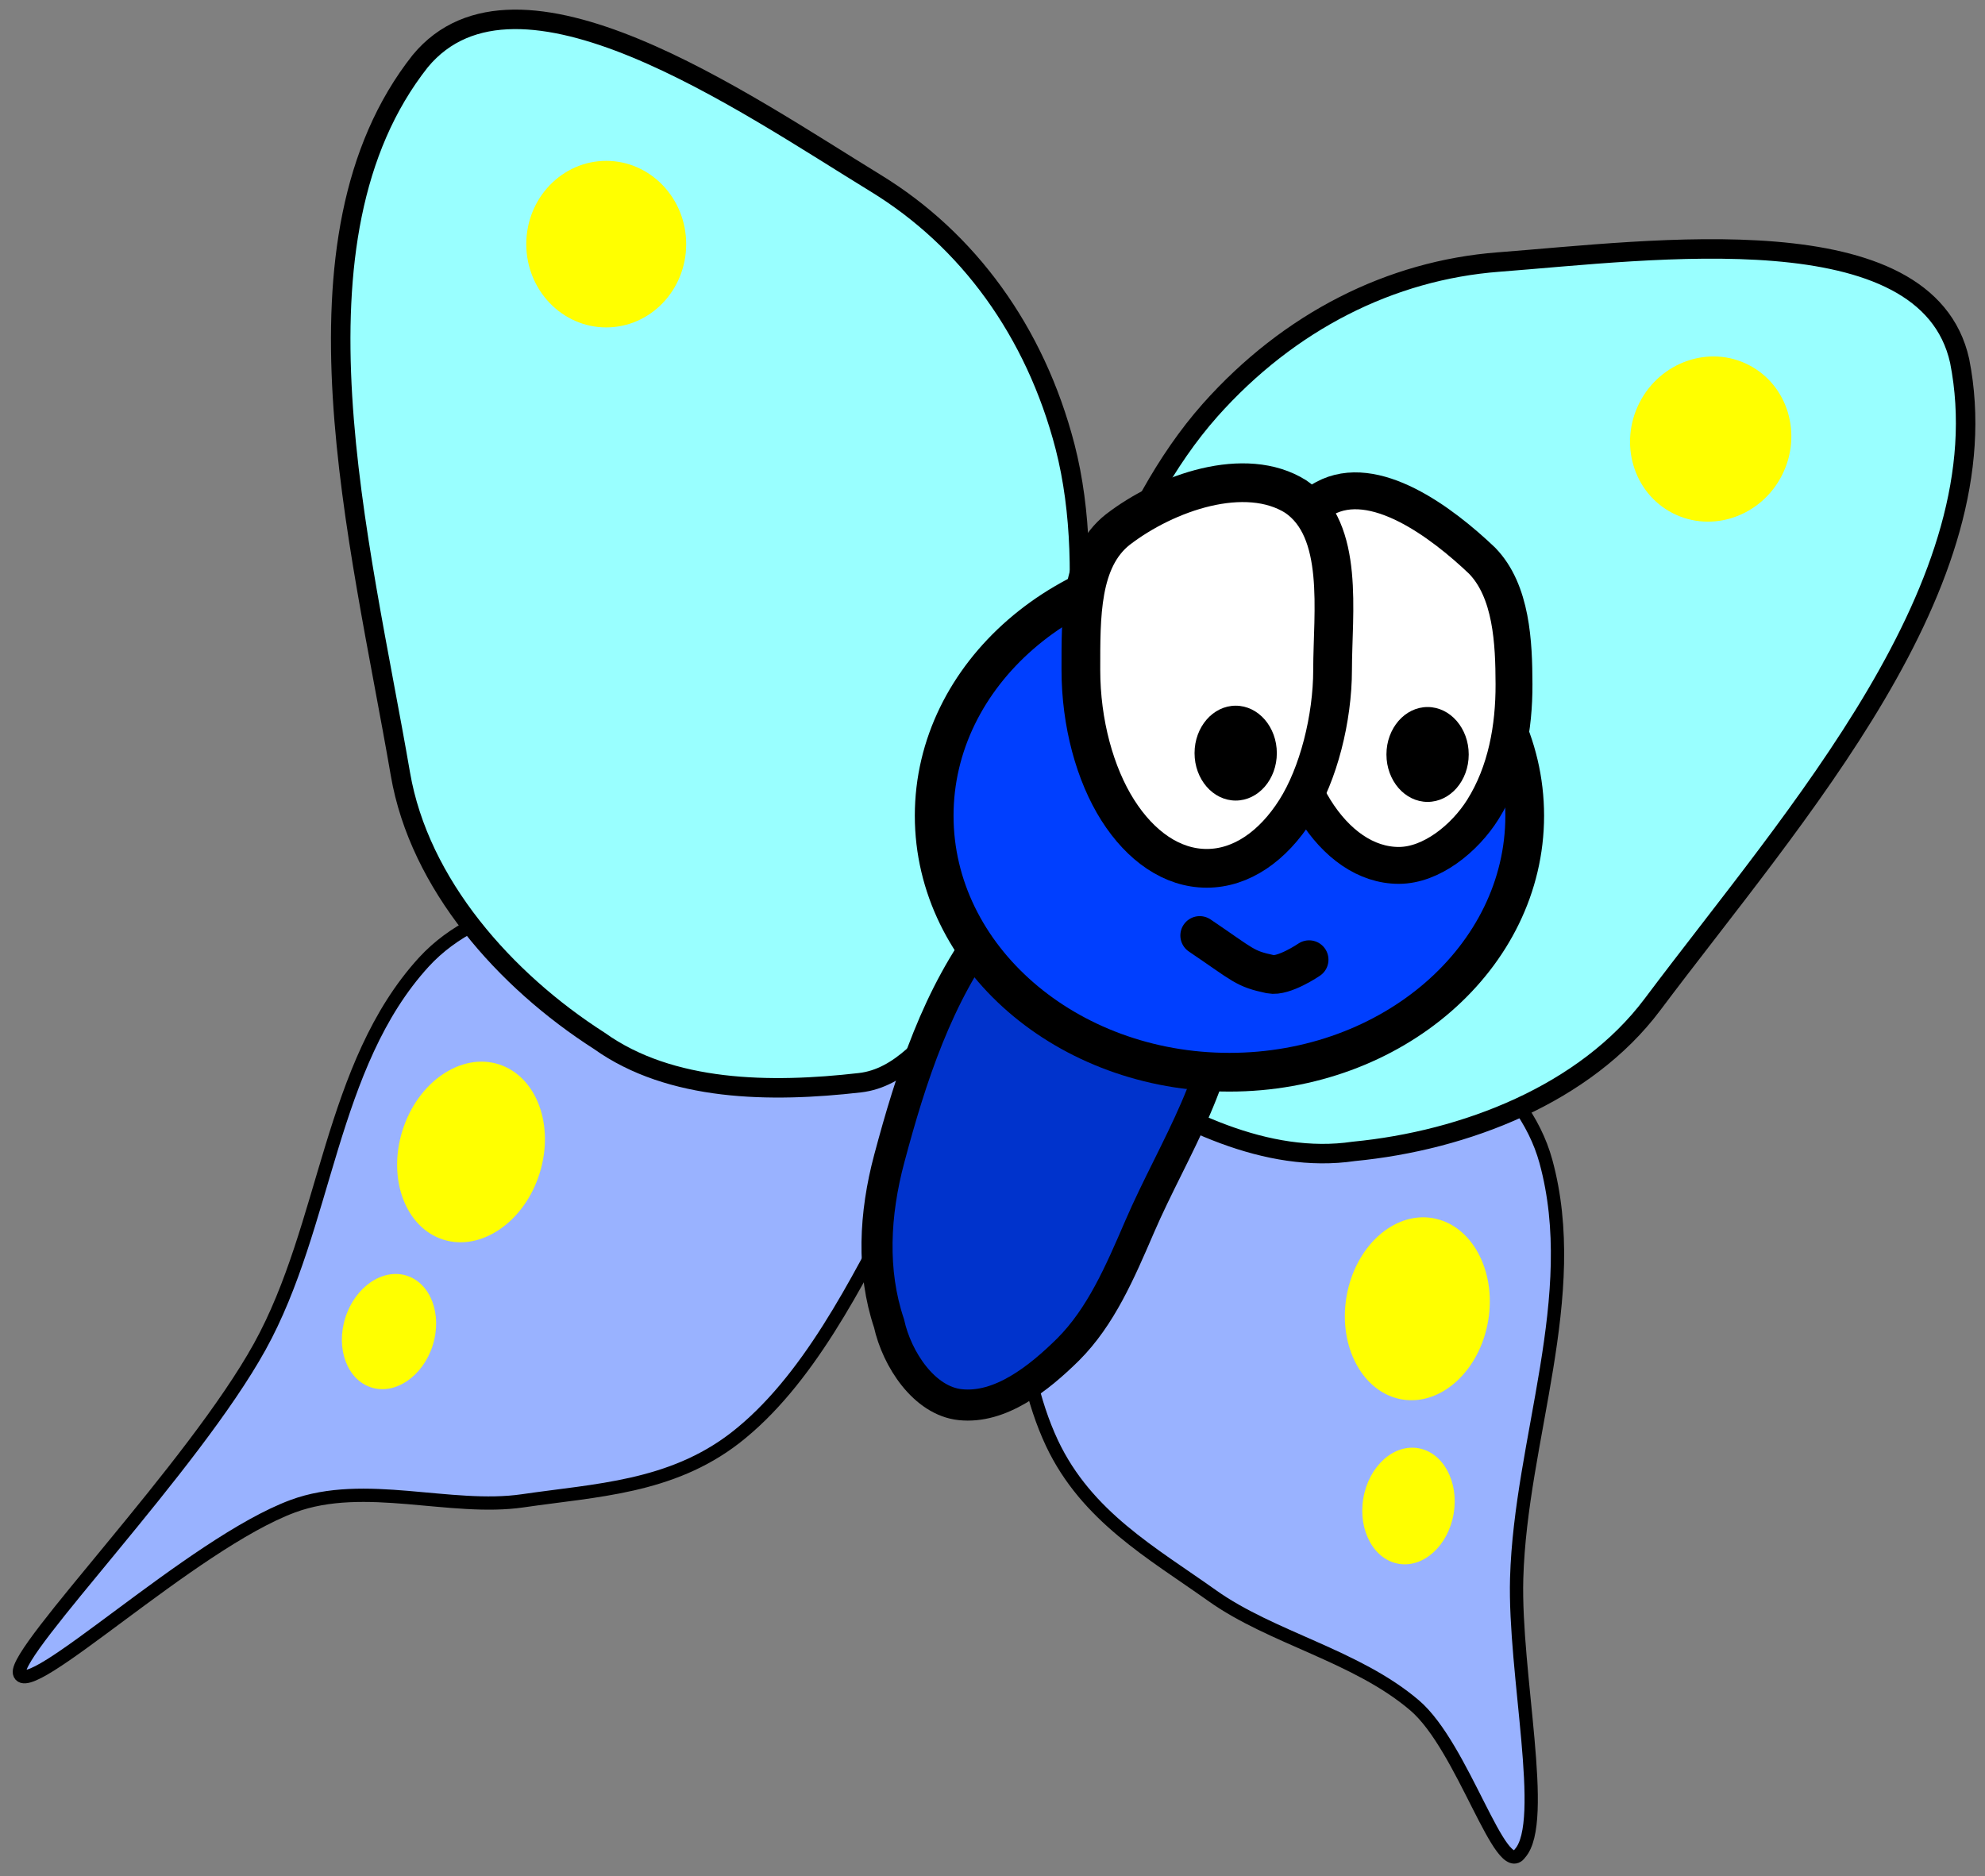 <svg xmlns="http://www.w3.org/2000/svg" xmlns:xlink="http://www.w3.org/1999/xlink" version="1.1" width="74.478" height="70.41" viewBox="0.004 1.464 74.478 70.41">
  <rect x="0.004" y="1.464" width="74.478" height="70.41" fill="#808080" stroke="none"/>
  <!-- Exported by Scratch - http://scratch.mit.edu/ -->
  <g id="ID0.8807225120253861">
    <path id="ID0.9395314259454608" fill="#99B2FF" stroke="#000000" stroke-linecap="round" d="M 45.488 61.341 C 47.719 62.929 50.889 63.591 53.078 65.455 C 54.913 67.02 56.31 72.04 57.036 71.009 C 58.091 69.828 56.811 64.251 56.91 60.694 C 57.06 55.472 59.388 50.099 58.006 45.042 C 57.153 41.939 53.861 39.761 50.803 38.593 C 47.942 37.498 44.608 37.956 41.605 38.653 C 40.574 38.814 40.068 40.017 39.506 40.994 C 38.839 42.154 38.027 43.361 38.036 44.735 C 38.06 48.391 38.014 52.506 39.475 55.62 C 40.777 58.377 43.236 59.739 45.488 61.341 Z " stroke-width="0.498"/>
    <path id="ID0.9395314259454608" fill="#99FFFF" stroke="#000000" stroke-linecap="round" d="M 56.231 11.297 C 62.023 10.855 72.295 9.43 73.531 15.007 C 75.182 23.36 67.355 32.025 62.005 39.157 C 59.483 42.521 54.973 44.267 50.798 44.669 C 47.544 45.153 44.19 43.484 41.38 41.615 C 40.101 40.766 39.78 39.06 39.395 37.452 C 38.936 35.544 38.293 33.509 38.874 31.58 C 40.421 26.446 42.059 20.636 45.404 16.859 C 48.376 13.518 52.19 11.606 56.231 11.297 Z " stroke-width="0.731"/>
    <path id="ID0.996023275423795" fill="#FFFF00" stroke="none" d="M 53.755 47.173 C 53.021 47.05 52.293 47.319 51.708 47.854 C 51.123 48.389 50.682 49.19 50.524 50.128 C 50.366 51.067 50.521 51.968 50.899 52.665 C 51.276 53.361 51.877 53.854 52.61 53.978 C 53.344 54.101 54.072 53.832 54.657 53.297 C 55.242 52.762 55.683 51.961 55.841 51.023 C 55.999 50.084 55.844 49.183 55.466 48.486 C 55.089 47.789 54.489 47.297 53.755 47.173 Z " stroke-width="0.356"/>
    <path id="ID0.6398694114759564" fill="#FFFF00" stroke="none" d="M 65.614 15.158 C 64.877 14.78 64.05 14.75 63.309 15.007 C 62.567 15.263 61.912 15.805 61.519 16.572 C 61.127 17.34 61.07 18.188 61.295 18.939 C 61.521 19.691 62.029 20.344 62.766 20.721 C 63.503 21.098 64.33 21.129 65.071 20.872 C 65.813 20.616 66.468 20.074 66.86 19.306 C 67.253 18.539 67.31 17.691 67.085 16.939 C 66.859 16.188 66.351 15.535 65.614 15.158 Z " stroke-width="1"/>
    <path id="ID0.996023275423795" fill="#FFFF00" stroke="none" d="M 53.216 55.807 C 52.748 55.728 52.283 55.9 51.911 56.241 C 51.538 56.582 51.256 57.093 51.156 57.691 C 51.055 58.29 51.154 58.864 51.395 59.309 C 51.635 59.753 52.018 60.067 52.486 60.146 C 52.954 60.225 53.418 60.053 53.791 59.712 C 54.164 59.371 54.445 58.86 54.546 58.262 C 54.647 57.663 54.548 57.089 54.307 56.644 C 54.066 56.2 53.684 55.886 53.216 55.807 Z " stroke-width="0.227"/>
  </g>
  <g id="ID0.8807225120253861">
    <path id="ID0.9395314259454608" fill="#99B2FF" stroke="#000000" stroke-linecap="round" d="M 19.621 57.781 C 16.911 58.178 13.685 56.986 10.99 57.984 C 7.197 59.391 0.977 65.37 0.733 64.242 C 0.56 63.361 7.25 56.519 9.748 52.001 C 12.278 47.43 12.37 41.441 15.905 37.569 C 18.079 35.195 22.001 34.757 25.256 35.109 C 28.301 35.439 31.06 37.366 33.415 39.354 C 34.26 39.968 34.163 41.269 34.217 42.395 C 34.282 43.731 34.455 45.176 33.821 46.395 C 32.134 49.638 30.3 53.322 27.58 55.428 C 25.165 57.29 22.355 57.381 19.621 57.781 Z " stroke-width="0.498"/>
    <path id="ID0.9395314259454608" fill="#99FFFF" stroke="#000000" stroke-linecap="round" d="M 32.861 8.339 C 27.907 5.306 19.413 -0.643 15.771 3.758 C 10.496 10.441 13.515 21.721 15.027 30.507 C 15.739 34.651 18.958 38.26 22.49 40.521 C 25.167 42.434 28.913 42.477 32.266 42.093 C 33.791 41.92 34.854 40.548 35.93 39.292 C 37.208 37.803 38.708 36.285 39.069 34.303 C 40.032 29.028 41.221 23.11 39.965 18.223 C 38.842 13.895 36.317 10.455 32.861 8.339 Z " stroke-width="0.731"/>
    <path id="ID0.996023275423795" fill="#FFFF00" stroke="none" d="M 18.718 41.402 C 19.427 41.627 19.953 42.199 20.23 42.941 C 20.507 43.684 20.534 44.597 20.247 45.505 C 19.96 46.412 19.412 47.144 18.758 47.592 C 18.104 48.04 17.345 48.205 16.636 47.981 C 15.927 47.757 15.401 47.185 15.124 46.442 C 14.847 45.7 14.82 44.786 15.107 43.878 C 15.394 42.971 15.942 42.239 16.596 41.791 C 17.25 41.343 18.009 41.178 18.718 41.402 Z " stroke-width="0.356"/>
    <path id="ID0.6398694114759564" fill="#FFFF00" stroke="none" d="M 22.75 7.5 C 23.578 7.5 24.328 7.85 24.871 8.416 C 25.414 8.982 25.75 9.763 25.75 10.625 C 25.75 11.487 25.414 12.268 24.871 12.834 C 24.328 13.4 23.578 13.75 22.75 13.75 C 21.922 13.75 21.172 13.4 20.629 12.834 C 20.086 12.268 19.75 11.487 19.75 10.625 C 19.75 9.763 20.086 8.982 20.629 8.416 C 21.172 7.85 21.922 7.5 22.75 7.5 Z " stroke-width="1"/>
    <path id="ID0.996023275423795" fill="#FFFF00" stroke="none" d="M 15.264 49.333 C 15.716 49.477 16.051 49.841 16.228 50.315 C 16.404 50.788 16.422 51.371 16.239 51.95 C 16.056 52.528 15.706 52.995 15.289 53.28 C 14.872 53.566 14.388 53.672 13.936 53.528 C 13.484 53.385 13.149 53.021 12.972 52.547 C 12.795 52.074 12.778 51.491 12.961 50.912 C 13.144 50.334 13.494 49.867 13.911 49.581 C 14.327 49.296 14.811 49.19 15.264 49.333 Z " stroke-width="0.227"/>
  </g>
  <path id="ID0.6544284904375672" fill="#0033CC" stroke="#000000" stroke-width="1.166" stroke-linecap="round" d="M 42.594 32.977 C 44.312 33.397 45.87 36.281 45.932 38.41 C 46.029 41.676 44.037 44.543 42.77 47.48 C 42.017 49.227 41.307 50.876 40.08 52.103 C 38.971 53.198 37.535 54.334 36.033 54.174 C 34.681 54.031 33.657 52.472 33.36 51.121 C 32.705 49.173 32.814 47.018 33.369 44.943 C 34.181 41.899 35.188 38.768 37.127 36.257 C 38.516 34.45 40.876 32.557 42.594 32.977 Z "/>
  <g id="ID0.7732332311570644">
    <path id="ID0.3849619720131159" fill="#003FFF" stroke="#000000" stroke-width="1.453" d="M 46.133 22.448 C 49.19 22.448 51.96 23.527 53.965 25.269 C 55.97 27.012 57.212 29.418 57.212 32.074 C 57.212 34.729 55.97 37.136 53.965 38.878 C 51.96 40.62 49.19 41.699 46.133 41.699 C 43.077 41.699 40.307 40.62 38.301 38.878 C 36.296 37.136 35.055 34.729 35.055 32.074 C 35.055 29.418 36.296 27.012 38.301 25.269 C 40.307 23.527 43.077 22.448 46.133 22.448 Z "/>
    <path id="ID0.257101490162313" fill="#FFFFFF" stroke="#000000" stroke-width="1.384" d="M 49.709 20.164 C 51.558 19.159 54.089 21.053 55.609 22.5 C 56.728 23.646 56.806 25.595 56.81 27.138 C 56.816 28.753 56.521 30.44 55.64 31.843 C 54.965 32.918 53.718 33.938 52.488 33.938 C 51.258 33.938 50.142 33.137 49.335 31.843 C 48.527 30.549 47.99 28.529 48.028 26.789 C 48.077 24.558 47.764 21.221 49.709 20.164 Z "/>
    <path id="ID0.13991053588688374" fill="#000000" stroke="none" d="M 53.568 27.995 C 53.993 27.995 54.38 28.195 54.659 28.517 C 54.938 28.84 55.111 29.284 55.111 29.775 C 55.111 30.266 54.938 30.711 54.659 31.034 C 54.38 31.355 53.993 31.555 53.568 31.555 C 53.142 31.555 52.755 31.355 52.476 31.034 C 52.197 30.711 52.024 30.266 52.024 29.775 C 52.024 29.284 52.197 28.84 52.476 28.517 C 52.755 28.195 53.142 27.995 53.568 27.995 Z " stroke-width="0.726"/>
    <path id="ID0.257101490162313" fill="#FFFFFF" stroke="#000000" stroke-width="1.453" d="M 41.943 21.337 C 43.763 19.936 46.731 18.911 48.623 20.1 C 50.463 21.349 50.004 24.447 50.003 26.601 C 50.002 28.421 49.474 30.517 48.619 31.865 C 47.764 33.213 46.584 34.048 45.281 34.048 C 43.978 34.048 42.798 33.213 41.943 31.865 C 41.088 30.517 40.559 28.596 40.559 26.601 C 40.559 24.607 40.524 22.458 41.943 21.337 Z "/>
    <path id="ID0.13991053588688374" fill="#000000" stroke="none" d="M 46.368 27.945 C 46.793 27.945 47.18 28.145 47.459 28.467 C 47.738 28.79 47.911 29.234 47.911 29.725 C 47.911 30.216 47.738 30.661 47.459 30.983 C 47.18 31.305 46.793 31.505 46.368 31.505 C 45.942 31.505 45.555 31.305 45.276 30.983 C 44.997 30.661 44.824 30.216 44.824 29.725 C 44.824 29.234 44.997 28.79 45.276 28.467 C 45.555 28.145 45.942 27.945 46.368 27.945 Z " stroke-width="0.726"/>
    <path id="ID0.5298761413432658" fill="none" stroke="#000000" stroke-width="1.453" stroke-linecap="round" d="M 45.018 36.568 C 46.69 37.698 46.684 37.811 47.669 38.021 C 48.174 38.123 49.122 37.476 49.122 37.476 "/>
  </g>
</svg>